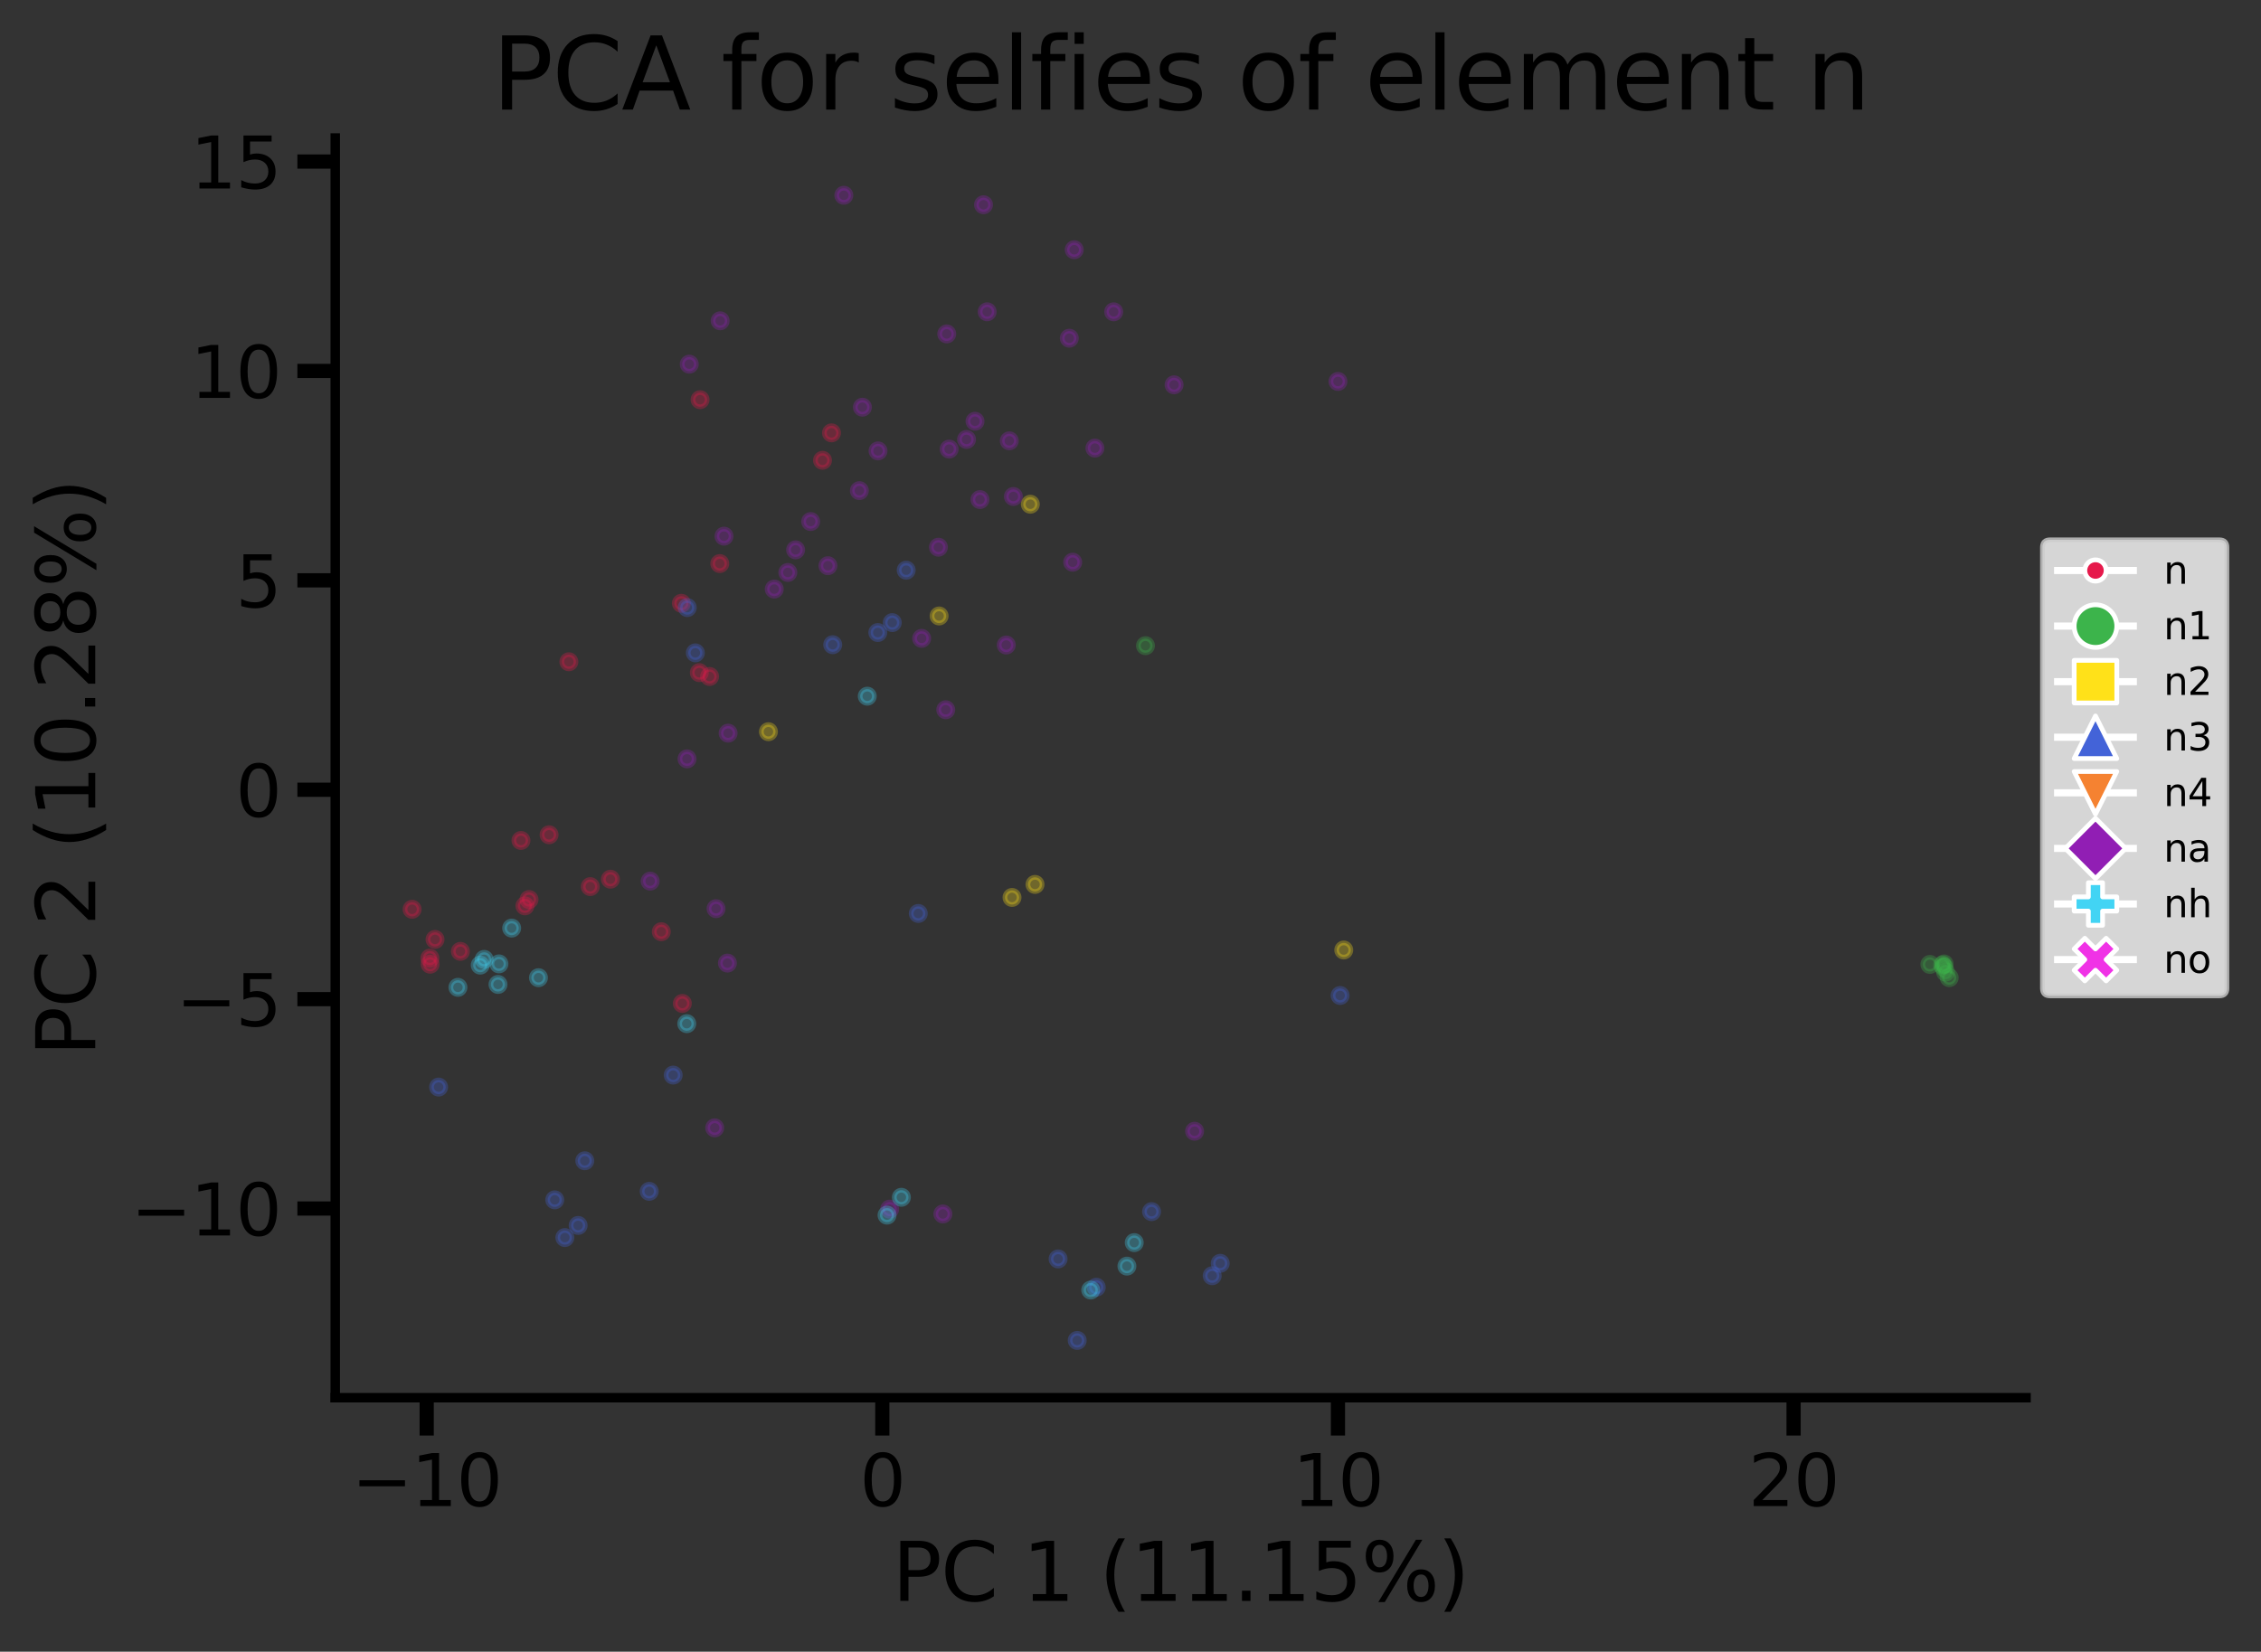 <?xml version="1.0" encoding="utf-8" standalone="no"?>
<!DOCTYPE svg PUBLIC "-//W3C//DTD SVG 1.1//EN"
  "http://www.w3.org/Graphics/SVG/1.1/DTD/svg11.dtd">
<svg xmlns:xlink="http://www.w3.org/1999/xlink" width="477.555pt" height="348.939pt" viewBox="0 0 477.555 348.939" xmlns="http://www.w3.org/2000/svg" version="1.1">
 <rect x="0" y="0" width="477.555" height="348.939" fill="#333333" stroke="none"/>
 <defs>
  <style type="text/css">*{stroke-linejoin: round; stroke-linecap: butt}</style>
 </defs>
 <g id="figure_1">
  <g id="patch_1">
   <path d="M 0 348.939 
L 477.555 348.939 
L 477.555 -0 
L 0 -0 
L 0 348.939 
z
" style="fill: none"/>
  </g>
  <g id="axes_1">
   <g id="patch_2">
    <path d="M 70.81 295.269 
L 427.93 295.269 
L 427.93 29.157 
L 70.81 29.157 
L 70.81 295.269 
z
" style="fill: none"/>
   </g>
   <g id="PathCollection_1">
    <defs>
     <path id="C0_0_ab48fd2748" d="M 0 1.5 
C 0.398 1.5 0.779 1.342 1.061 1.061 
C 1.342 0.779 1.5 0.398 1.5 -0 
C 1.5 -0.398 1.342 -0.779 1.061 -1.061 
C 0.779 -1.342 0.398 -1.5 0 -1.5 
C -0.398 -1.5 -0.779 -1.342 -1.061 -1.061 
C -1.342 -0.779 -1.5 -0.398 -1.5 0 
C -1.5 0.398 -1.342 0.779 -1.061 1.061 
C -0.779 1.342 -0.398 1.5 0 1.5 
z
"/>
    </defs>
    <g clip-path="url(#pdd2ae9c674)">
     <use xlink:href="#C0_0_ab48fd2748" x="90.855" y="203.699" style="fill: #e6194b; fill-opacity: 0.3; stroke: #e6194b; stroke-opacity: 0.3"/>
    </g>
    <g clip-path="url(#pdd2ae9c674)">
     <use xlink:href="#C0_0_ab48fd2748" x="147.867" y="84.435" style="fill: #e6194b; fill-opacity: 0.3; stroke: #e6194b; stroke-opacity: 0.3"/>
    </g>
    <g clip-path="url(#pdd2ae9c674)">
     <use xlink:href="#C0_0_ab48fd2748" x="152.028" y="119.059" style="fill: #e6194b; fill-opacity: 0.3; stroke: #e6194b; stroke-opacity: 0.3"/>
    </g>
    <g clip-path="url(#pdd2ae9c674)">
     <use xlink:href="#C0_0_ab48fd2748" x="175.623" y="91.447" style="fill: #e6194b; fill-opacity: 0.3; stroke: #e6194b; stroke-opacity: 0.3"/>
    </g>
    <g clip-path="url(#pdd2ae9c674)">
     <use xlink:href="#C0_0_ab48fd2748" x="115.974" y="176.351" style="fill: #e6194b; fill-opacity: 0.3; stroke: #e6194b; stroke-opacity: 0.3"/>
    </g>
    <g clip-path="url(#pdd2ae9c674)">
     <use xlink:href="#C0_0_ab48fd2748" x="110.87" y="191.371" style="fill: #e6194b; fill-opacity: 0.3; stroke: #e6194b; stroke-opacity: 0.3"/>
    </g>
    <g clip-path="url(#pdd2ae9c674)">
     <use xlink:href="#C0_0_ab48fd2748" x="149.873" y="142.914" style="fill: #e6194b; fill-opacity: 0.3; stroke: #e6194b; stroke-opacity: 0.3"/>
    </g>
    <g clip-path="url(#pdd2ae9c674)">
     <use xlink:href="#C0_0_ab48fd2748" x="111.742" y="190.026" style="fill: #e6194b; fill-opacity: 0.3; stroke: #e6194b; stroke-opacity: 0.3"/>
    </g>
    <g clip-path="url(#pdd2ae9c674)">
     <use xlink:href="#C0_0_ab48fd2748" x="128.932" y="185.738" style="fill: #e6194b; fill-opacity: 0.3; stroke: #e6194b; stroke-opacity: 0.3"/>
    </g>
    <g clip-path="url(#pdd2ae9c674)">
     <use xlink:href="#C0_0_ab48fd2748" x="124.677" y="187.303" style="fill: #e6194b; fill-opacity: 0.3; stroke: #e6194b; stroke-opacity: 0.3"/>
    </g>
    <g clip-path="url(#pdd2ae9c674)">
     <use xlink:href="#C0_0_ab48fd2748" x="143.918" y="127.446" style="fill: #e6194b; fill-opacity: 0.3; stroke: #e6194b; stroke-opacity: 0.3"/>
    </g>
    <g clip-path="url(#pdd2ae9c674)">
     <use xlink:href="#C0_0_ab48fd2748" x="147.708" y="142.097" style="fill: #e6194b; fill-opacity: 0.3; stroke: #e6194b; stroke-opacity: 0.3"/>
    </g>
    <g clip-path="url(#pdd2ae9c674)">
     <use xlink:href="#C0_0_ab48fd2748" x="139.677" y="196.832" style="fill: #e6194b; fill-opacity: 0.3; stroke: #e6194b; stroke-opacity: 0.3"/>
    </g>
    <g clip-path="url(#pdd2ae9c674)">
     <use xlink:href="#C0_0_ab48fd2748" x="120.156" y="139.801" style="fill: #e6194b; fill-opacity: 0.3; stroke: #e6194b; stroke-opacity: 0.3"/>
    </g>
    <g clip-path="url(#pdd2ae9c674)">
     <use xlink:href="#C0_0_ab48fd2748" x="110.036" y="177.554" style="fill: #e6194b; fill-opacity: 0.3; stroke: #e6194b; stroke-opacity: 0.3"/>
    </g>
    <g clip-path="url(#pdd2ae9c674)">
     <use xlink:href="#C0_0_ab48fd2748" x="90.796" y="202.407" style="fill: #e6194b; fill-opacity: 0.3; stroke: #e6194b; stroke-opacity: 0.3"/>
    </g>
    <g clip-path="url(#pdd2ae9c674)">
     <use xlink:href="#C0_0_ab48fd2748" x="173.727" y="97.243" style="fill: #e6194b; fill-opacity: 0.3; stroke: #e6194b; stroke-opacity: 0.3"/>
    </g>
    <g clip-path="url(#pdd2ae9c674)">
     <use xlink:href="#C0_0_ab48fd2748" x="144.121" y="211.985" style="fill: #e6194b; fill-opacity: 0.3; stroke: #e6194b; stroke-opacity: 0.3"/>
    </g>
    <g clip-path="url(#pdd2ae9c674)">
     <use xlink:href="#C0_0_ab48fd2748" x="91.886" y="198.46" style="fill: #e6194b; fill-opacity: 0.3; stroke: #e6194b; stroke-opacity: 0.3"/>
    </g>
    <g clip-path="url(#pdd2ae9c674)">
     <use xlink:href="#C0_0_ab48fd2748" x="97.244" y="200.982" style="fill: #e6194b; fill-opacity: 0.3; stroke: #e6194b; stroke-opacity: 0.3"/>
    </g>
    <g clip-path="url(#pdd2ae9c674)">
     <use xlink:href="#C0_0_ab48fd2748" x="87.043" y="192.093" style="fill: #e6194b; fill-opacity: 0.3; stroke: #e6194b; stroke-opacity: 0.3"/>
    </g>
    <g clip-path="url(#pdd2ae9c674)">
     <use xlink:href="#C0_0_ab48fd2748" x="241.941" y="136.403" style="fill: #3cb44b; fill-opacity: 0.3; stroke: #3cb44b; stroke-opacity: 0.3"/>
    </g>
    <g clip-path="url(#pdd2ae9c674)">
     <use xlink:href="#C0_0_ab48fd2748" x="410.302" y="203.88" style="fill: #3cb44b; fill-opacity: 0.3; stroke: #3cb44b; stroke-opacity: 0.3"/>
    </g>
    <g clip-path="url(#pdd2ae9c674)">
     <use xlink:href="#C0_0_ab48fd2748" x="410.615" y="203.639" style="fill: #3cb44b; fill-opacity: 0.3; stroke: #3cb44b; stroke-opacity: 0.3"/>
    </g>
    <g clip-path="url(#pdd2ae9c674)">
     <use xlink:href="#C0_0_ab48fd2748" x="411.697" y="206.537" style="fill: #3cb44b; fill-opacity: 0.3; stroke: #3cb44b; stroke-opacity: 0.3"/>
    </g>
    <g clip-path="url(#pdd2ae9c674)">
     <use xlink:href="#C0_0_ab48fd2748" x="407.619" y="203.739" style="fill: #3cb44b; fill-opacity: 0.3; stroke: #3cb44b; stroke-opacity: 0.3"/>
    </g>
    <g clip-path="url(#pdd2ae9c674)">
     <use xlink:href="#C0_0_ab48fd2748" x="410.568" y="204.342" style="fill: #3cb44b; fill-opacity: 0.3; stroke: #3cb44b; stroke-opacity: 0.3"/>
    </g>
    <g clip-path="url(#pdd2ae9c674)">
     <use xlink:href="#C0_0_ab48fd2748" x="410.925" y="205.357" style="fill: #3cb44b; fill-opacity: 0.3; stroke: #3cb44b; stroke-opacity: 0.3"/>
    </g>
    <g clip-path="url(#pdd2ae9c674)">
     <use xlink:href="#C0_0_ab48fd2748" x="198.352" y="130.128" style="fill: #ffe119; fill-opacity: 0.3; stroke: #ffe119; stroke-opacity: 0.3"/>
    </g>
    <g clip-path="url(#pdd2ae9c674)">
     <use xlink:href="#C0_0_ab48fd2748" x="283.82" y="200.695" style="fill: #ffe119; fill-opacity: 0.3; stroke: #ffe119; stroke-opacity: 0.3"/>
    </g>
    <g clip-path="url(#pdd2ae9c674)">
     <use xlink:href="#C0_0_ab48fd2748" x="162.304" y="154.578" style="fill: #ffe119; fill-opacity: 0.3; stroke: #ffe119; stroke-opacity: 0.3"/>
    </g>
    <g clip-path="url(#pdd2ae9c674)">
     <use xlink:href="#C0_0_ab48fd2748" x="218.608" y="186.838" style="fill: #ffe119; fill-opacity: 0.3; stroke: #ffe119; stroke-opacity: 0.3"/>
    </g>
    <g clip-path="url(#pdd2ae9c674)">
     <use xlink:href="#C0_0_ab48fd2748" x="213.752" y="189.59" style="fill: #ffe119; fill-opacity: 0.3; stroke: #ffe119; stroke-opacity: 0.3"/>
    </g>
    <g clip-path="url(#pdd2ae9c674)">
     <use xlink:href="#C0_0_ab48fd2748" x="217.62" y="106.521" style="fill: #ffe119; fill-opacity: 0.3; stroke: #ffe119; stroke-opacity: 0.3"/>
    </g>
    <g clip-path="url(#pdd2ae9c674)">
     <use xlink:href="#C0_0_ab48fd2748" x="145.159" y="128.354" style="fill: #4363d8; fill-opacity: 0.3; stroke: #4363d8; stroke-opacity: 0.3"/>
    </g>
    <g clip-path="url(#pdd2ae9c674)">
     <use xlink:href="#C0_0_ab48fd2748" x="223.485" y="265.957" style="fill: #4363d8; fill-opacity: 0.3; stroke: #4363d8; stroke-opacity: 0.3"/>
    </g>
    <g clip-path="url(#pdd2ae9c674)">
     <use xlink:href="#C0_0_ab48fd2748" x="283.053" y="210.304" style="fill: #4363d8; fill-opacity: 0.3; stroke: #4363d8; stroke-opacity: 0.3"/>
    </g>
    <g clip-path="url(#pdd2ae9c674)">
     <use xlink:href="#C0_0_ab48fd2748" x="175.882" y="136.198" style="fill: #4363d8; fill-opacity: 0.3; stroke: #4363d8; stroke-opacity: 0.3"/>
    </g>
    <g clip-path="url(#pdd2ae9c674)">
     <use xlink:href="#C0_0_ab48fd2748" x="191.403" y="120.457" style="fill: #4363d8; fill-opacity: 0.3; stroke: #4363d8; stroke-opacity: 0.3"/>
    </g>
    <g clip-path="url(#pdd2ae9c674)">
     <use xlink:href="#C0_0_ab48fd2748" x="122.114" y="258.881" style="fill: #4363d8; fill-opacity: 0.3; stroke: #4363d8; stroke-opacity: 0.3"/>
    </g>
    <g clip-path="url(#pdd2ae9c674)">
     <use xlink:href="#C0_0_ab48fd2748" x="243.227" y="255.966" style="fill: #4363d8; fill-opacity: 0.3; stroke: #4363d8; stroke-opacity: 0.3"/>
    </g>
    <g clip-path="url(#pdd2ae9c674)">
     <use xlink:href="#C0_0_ab48fd2748" x="256.034" y="269.509" style="fill: #4363d8; fill-opacity: 0.3; stroke: #4363d8; stroke-opacity: 0.3"/>
    </g>
    <g clip-path="url(#pdd2ae9c674)">
     <use xlink:href="#C0_0_ab48fd2748" x="257.73" y="266.882" style="fill: #4363d8; fill-opacity: 0.3; stroke: #4363d8; stroke-opacity: 0.3"/>
    </g>
    <g clip-path="url(#pdd2ae9c674)">
     <use xlink:href="#C0_0_ab48fd2748" x="142.188" y="227.118" style="fill: #4363d8; fill-opacity: 0.3; stroke: #4363d8; stroke-opacity: 0.3"/>
    </g>
    <g clip-path="url(#pdd2ae9c674)">
     <use xlink:href="#C0_0_ab48fd2748" x="119.305" y="261.442" style="fill: #4363d8; fill-opacity: 0.3; stroke: #4363d8; stroke-opacity: 0.3"/>
    </g>
    <g clip-path="url(#pdd2ae9c674)">
     <use xlink:href="#C0_0_ab48fd2748" x="185.405" y="133.626" style="fill: #4363d8; fill-opacity: 0.3; stroke: #4363d8; stroke-opacity: 0.3"/>
    </g>
    <g clip-path="url(#pdd2ae9c674)">
     <use xlink:href="#C0_0_ab48fd2748" x="193.954" y="192.975" style="fill: #4363d8; fill-opacity: 0.3; stroke: #4363d8; stroke-opacity: 0.3"/>
    </g>
    <g clip-path="url(#pdd2ae9c674)">
     <use xlink:href="#C0_0_ab48fd2748" x="117.172" y="253.473" style="fill: #4363d8; fill-opacity: 0.3; stroke: #4363d8; stroke-opacity: 0.3"/>
    </g>
    <g clip-path="url(#pdd2ae9c674)">
     <use xlink:href="#C0_0_ab48fd2748" x="227.52" y="283.173" style="fill: #4363d8; fill-opacity: 0.3; stroke: #4363d8; stroke-opacity: 0.3"/>
    </g>
    <g clip-path="url(#pdd2ae9c674)">
     <use xlink:href="#C0_0_ab48fd2748" x="146.868" y="137.92" style="fill: #4363d8; fill-opacity: 0.3; stroke: #4363d8; stroke-opacity: 0.3"/>
    </g>
    <g clip-path="url(#pdd2ae9c674)">
     <use xlink:href="#C0_0_ab48fd2748" x="188.458" y="131.53" style="fill: #4363d8; fill-opacity: 0.3; stroke: #4363d8; stroke-opacity: 0.3"/>
    </g>
    <g clip-path="url(#pdd2ae9c674)">
     <use xlink:href="#C0_0_ab48fd2748" x="92.642" y="229.652" style="fill: #4363d8; fill-opacity: 0.3; stroke: #4363d8; stroke-opacity: 0.3"/>
    </g>
    <g clip-path="url(#pdd2ae9c674)">
     <use xlink:href="#C0_0_ab48fd2748" x="137.124" y="251.679" style="fill: #4363d8; fill-opacity: 0.3; stroke: #4363d8; stroke-opacity: 0.3"/>
    </g>
    <g clip-path="url(#pdd2ae9c674)">
     <use xlink:href="#C0_0_ab48fd2748" x="231.547" y="271.938" style="fill: #4363d8; fill-opacity: 0.3; stroke: #4363d8; stroke-opacity: 0.3"/>
    </g>
    <g clip-path="url(#pdd2ae9c674)">
     <use xlink:href="#C0_0_ab48fd2748" x="123.515" y="245.222" style="fill: #4363d8; fill-opacity: 0.3; stroke: #4363d8; stroke-opacity: 0.3"/>
    </g>
    <g clip-path="url(#pdd2ae9c674)">
     <use xlink:href="#C0_0_ab48fd2748" x="168.043" y="116.161" style="fill: #911eb4; fill-opacity: 0.3; stroke: #911eb4; stroke-opacity: 0.3"/>
    </g>
    <g clip-path="url(#pdd2ae9c674)">
     <use xlink:href="#C0_0_ab48fd2748" x="181.509" y="103.65" style="fill: #911eb4; fill-opacity: 0.3; stroke: #911eb4; stroke-opacity: 0.3"/>
    </g>
    <g clip-path="url(#pdd2ae9c674)">
     <use xlink:href="#C0_0_ab48fd2748" x="153.788" y="154.884" style="fill: #911eb4; fill-opacity: 0.3; stroke: #911eb4; stroke-opacity: 0.3"/>
    </g>
    <g clip-path="url(#pdd2ae9c674)">
     <use xlink:href="#C0_0_ab48fd2748" x="282.594" y="80.584" style="fill: #911eb4; fill-opacity: 0.3; stroke: #911eb4; stroke-opacity: 0.3"/>
    </g>
    <g clip-path="url(#pdd2ae9c674)">
     <use xlink:href="#C0_0_ab48fd2748" x="163.534" y="124.445" style="fill: #911eb4; fill-opacity: 0.3; stroke: #911eb4; stroke-opacity: 0.3"/>
    </g>
    <g clip-path="url(#pdd2ae9c674)">
     <use xlink:href="#C0_0_ab48fd2748" x="204.147" y="92.834" style="fill: #911eb4; fill-opacity: 0.3; stroke: #911eb4; stroke-opacity: 0.3"/>
    </g>
    <g clip-path="url(#pdd2ae9c674)">
     <use xlink:href="#C0_0_ab48fd2748" x="166.401" y="120.935" style="fill: #911eb4; fill-opacity: 0.3; stroke: #911eb4; stroke-opacity: 0.3"/>
    </g>
    <g clip-path="url(#pdd2ae9c674)">
     <use xlink:href="#C0_0_ab48fd2748" x="212.537" y="136.262" style="fill: #911eb4; fill-opacity: 0.3; stroke: #911eb4; stroke-opacity: 0.3"/>
    </g>
    <g clip-path="url(#pdd2ae9c674)">
     <use xlink:href="#C0_0_ab48fd2748" x="247.981" y="81.297" style="fill: #911eb4; fill-opacity: 0.3; stroke: #911eb4; stroke-opacity: 0.3"/>
    </g>
    <g clip-path="url(#pdd2ae9c674)">
     <use xlink:href="#C0_0_ab48fd2748" x="225.852" y="71.449" style="fill: #911eb4; fill-opacity: 0.3; stroke: #911eb4; stroke-opacity: 0.3"/>
    </g>
    <g clip-path="url(#pdd2ae9c674)">
     <use xlink:href="#C0_0_ab48fd2748" x="185.453" y="95.255" style="fill: #911eb4; fill-opacity: 0.3; stroke: #911eb4; stroke-opacity: 0.3"/>
    </g>
    <g clip-path="url(#pdd2ae9c674)">
     <use xlink:href="#C0_0_ab48fd2748" x="152.92" y="113.269" style="fill: #911eb4; fill-opacity: 0.3; stroke: #911eb4; stroke-opacity: 0.3"/>
    </g>
    <g clip-path="url(#pdd2ae9c674)">
     <use xlink:href="#C0_0_ab48fd2748" x="153.643" y="203.459" style="fill: #911eb4; fill-opacity: 0.3; stroke: #911eb4; stroke-opacity: 0.3"/>
    </g>
    <g clip-path="url(#pdd2ae9c674)">
     <use xlink:href="#C0_0_ab48fd2748" x="137.324" y="186.146" style="fill: #911eb4; fill-opacity: 0.3; stroke: #911eb4; stroke-opacity: 0.3"/>
    </g>
    <g clip-path="url(#pdd2ae9c674)">
     <use xlink:href="#C0_0_ab48fd2748" x="150.956" y="238.267" style="fill: #911eb4; fill-opacity: 0.3; stroke: #911eb4; stroke-opacity: 0.3"/>
    </g>
    <g clip-path="url(#pdd2ae9c674)">
     <use xlink:href="#C0_0_ab48fd2748" x="198.208" y="115.601" style="fill: #911eb4; fill-opacity: 0.3; stroke: #911eb4; stroke-opacity: 0.3"/>
    </g>
    <g clip-path="url(#pdd2ae9c674)">
     <use xlink:href="#C0_0_ab48fd2748" x="145.583" y="76.932" style="fill: #911eb4; fill-opacity: 0.3; stroke: #911eb4; stroke-opacity: 0.3"/>
    </g>
    <g clip-path="url(#pdd2ae9c674)">
     <use xlink:href="#C0_0_ab48fd2748" x="199.152" y="256.458" style="fill: #911eb4; fill-opacity: 0.3; stroke: #911eb4; stroke-opacity: 0.3"/>
    </g>
    <g clip-path="url(#pdd2ae9c674)">
     <use xlink:href="#C0_0_ab48fd2748" x="226.565" y="118.77" style="fill: #911eb4; fill-opacity: 0.3; stroke: #911eb4; stroke-opacity: 0.3"/>
    </g>
    <g clip-path="url(#pdd2ae9c674)">
     <use xlink:href="#C0_0_ab48fd2748" x="214.039" y="104.89" style="fill: #911eb4; fill-opacity: 0.3; stroke: #911eb4; stroke-opacity: 0.3"/>
    </g>
    <g clip-path="url(#pdd2ae9c674)">
     <use xlink:href="#C0_0_ab48fd2748" x="187.911" y="255.437" style="fill: #911eb4; fill-opacity: 0.3; stroke: #911eb4; stroke-opacity: 0.3"/>
    </g>
    <g clip-path="url(#pdd2ae9c674)">
     <use xlink:href="#C0_0_ab48fd2748" x="171.227" y="110.178" style="fill: #911eb4; fill-opacity: 0.3; stroke: #911eb4; stroke-opacity: 0.3"/>
    </g>
    <g clip-path="url(#pdd2ae9c674)">
     <use xlink:href="#C0_0_ab48fd2748" x="252.309" y="238.981" style="fill: #911eb4; fill-opacity: 0.3; stroke: #911eb4; stroke-opacity: 0.3"/>
    </g>
    <g clip-path="url(#pdd2ae9c674)">
     <use xlink:href="#C0_0_ab48fd2748" x="194.667" y="134.86" style="fill: #911eb4; fill-opacity: 0.3; stroke: #911eb4; stroke-opacity: 0.3"/>
    </g>
    <g clip-path="url(#pdd2ae9c674)">
     <use xlink:href="#C0_0_ab48fd2748" x="213.178" y="93.128" style="fill: #911eb4; fill-opacity: 0.3; stroke: #911eb4; stroke-opacity: 0.3"/>
    </g>
    <g clip-path="url(#pdd2ae9c674)">
     <use xlink:href="#C0_0_ab48fd2748" x="174.869" y="119.507" style="fill: #911eb4; fill-opacity: 0.3; stroke: #911eb4; stroke-opacity: 0.3"/>
    </g>
    <g clip-path="url(#pdd2ae9c674)">
     <use xlink:href="#C0_0_ab48fd2748" x="206.98" y="105.535" style="fill: #911eb4; fill-opacity: 0.3; stroke: #911eb4; stroke-opacity: 0.3"/>
    </g>
    <g clip-path="url(#pdd2ae9c674)">
     <use xlink:href="#C0_0_ab48fd2748" x="182.154" y="86.023" style="fill: #911eb4; fill-opacity: 0.3; stroke: #911eb4; stroke-opacity: 0.3"/>
    </g>
    <g clip-path="url(#pdd2ae9c674)">
     <use xlink:href="#C0_0_ab48fd2748" x="208.501" y="65.869" style="fill: #911eb4; fill-opacity: 0.3; stroke: #911eb4; stroke-opacity: 0.3"/>
    </g>
    <g clip-path="url(#pdd2ae9c674)">
     <use xlink:href="#C0_0_ab48fd2748" x="152.107" y="67.77" style="fill: #911eb4; fill-opacity: 0.3; stroke: #911eb4; stroke-opacity: 0.3"/>
    </g>
    <g clip-path="url(#pdd2ae9c674)">
     <use xlink:href="#C0_0_ab48fd2748" x="231.263" y="94.666" style="fill: #911eb4; fill-opacity: 0.3; stroke: #911eb4; stroke-opacity: 0.3"/>
    </g>
    <g clip-path="url(#pdd2ae9c674)">
     <use xlink:href="#C0_0_ab48fd2748" x="199.756" y="149.94" style="fill: #911eb4; fill-opacity: 0.3; stroke: #911eb4; stroke-opacity: 0.3"/>
    </g>
    <g clip-path="url(#pdd2ae9c674)">
     <use xlink:href="#C0_0_ab48fd2748" x="226.892" y="52.757" style="fill: #911eb4; fill-opacity: 0.3; stroke: #911eb4; stroke-opacity: 0.3"/>
    </g>
    <g clip-path="url(#pdd2ae9c674)">
     <use xlink:href="#C0_0_ab48fd2748" x="205.938" y="88.996" style="fill: #911eb4; fill-opacity: 0.3; stroke: #911eb4; stroke-opacity: 0.3"/>
    </g>
    <g clip-path="url(#pdd2ae9c674)">
     <use xlink:href="#C0_0_ab48fd2748" x="235.227" y="65.872" style="fill: #911eb4; fill-opacity: 0.3; stroke: #911eb4; stroke-opacity: 0.3"/>
    </g>
    <g clip-path="url(#pdd2ae9c674)">
     <use xlink:href="#C0_0_ab48fd2748" x="145.111" y="160.315" style="fill: #911eb4; fill-opacity: 0.3; stroke: #911eb4; stroke-opacity: 0.3"/>
    </g>
    <g clip-path="url(#pdd2ae9c674)">
     <use xlink:href="#C0_0_ab48fd2748" x="200.471" y="94.875" style="fill: #911eb4; fill-opacity: 0.3; stroke: #911eb4; stroke-opacity: 0.3"/>
    </g>
    <g clip-path="url(#pdd2ae9c674)">
     <use xlink:href="#C0_0_ab48fd2748" x="199.965" y="70.541" style="fill: #911eb4; fill-opacity: 0.3; stroke: #911eb4; stroke-opacity: 0.3"/>
    </g>
    <g clip-path="url(#pdd2ae9c674)">
     <use xlink:href="#C0_0_ab48fd2748" x="178.226" y="41.253" style="fill: #911eb4; fill-opacity: 0.3; stroke: #911eb4; stroke-opacity: 0.3"/>
    </g>
    <g clip-path="url(#pdd2ae9c674)">
     <use xlink:href="#C0_0_ab48fd2748" x="207.732" y="43.254" style="fill: #911eb4; fill-opacity: 0.3; stroke: #911eb4; stroke-opacity: 0.3"/>
    </g>
    <g clip-path="url(#pdd2ae9c674)">
     <use xlink:href="#C0_0_ab48fd2748" x="151.239" y="191.964" style="fill: #911eb4; fill-opacity: 0.3; stroke: #911eb4; stroke-opacity: 0.3"/>
    </g>
    <g clip-path="url(#pdd2ae9c674)">
     <use xlink:href="#C0_0_ab48fd2748" x="230.376" y="272.53" style="fill: #42d4f4; fill-opacity: 0.3; stroke: #42d4f4; stroke-opacity: 0.3"/>
    </g>
    <g clip-path="url(#pdd2ae9c674)">
     <use xlink:href="#C0_0_ab48fd2748" x="190.385" y="252.936" style="fill: #42d4f4; fill-opacity: 0.3; stroke: #42d4f4; stroke-opacity: 0.3"/>
    </g>
    <g clip-path="url(#pdd2ae9c674)">
     <use xlink:href="#C0_0_ab48fd2748" x="187.351" y="256.706" style="fill: #42d4f4; fill-opacity: 0.3; stroke: #42d4f4; stroke-opacity: 0.3"/>
    </g>
    <g clip-path="url(#pdd2ae9c674)">
     <use xlink:href="#C0_0_ab48fd2748" x="238.021" y="267.477" style="fill: #42d4f4; fill-opacity: 0.3; stroke: #42d4f4; stroke-opacity: 0.3"/>
    </g>
    <g clip-path="url(#pdd2ae9c674)">
     <use xlink:href="#C0_0_ab48fd2748" x="145.052" y="216.258" style="fill: #42d4f4; fill-opacity: 0.3; stroke: #42d4f4; stroke-opacity: 0.3"/>
    </g>
    <g clip-path="url(#pdd2ae9c674)">
     <use xlink:href="#C0_0_ab48fd2748" x="101.434" y="203.891" style="fill: #42d4f4; fill-opacity: 0.3; stroke: #42d4f4; stroke-opacity: 0.3"/>
    </g>
    <g clip-path="url(#pdd2ae9c674)">
     <use xlink:href="#C0_0_ab48fd2748" x="105.381" y="203.627" style="fill: #42d4f4; fill-opacity: 0.3; stroke: #42d4f4; stroke-opacity: 0.3"/>
    </g>
    <g clip-path="url(#pdd2ae9c674)">
     <use xlink:href="#C0_0_ab48fd2748" x="108.072" y="196.066" style="fill: #42d4f4; fill-opacity: 0.3; stroke: #42d4f4; stroke-opacity: 0.3"/>
    </g>
    <g clip-path="url(#pdd2ae9c674)">
     <use xlink:href="#C0_0_ab48fd2748" x="102.257" y="202.677" style="fill: #42d4f4; fill-opacity: 0.3; stroke: #42d4f4; stroke-opacity: 0.3"/>
    </g>
    <g clip-path="url(#pdd2ae9c674)">
     <use xlink:href="#C0_0_ab48fd2748" x="105.185" y="207.97" style="fill: #42d4f4; fill-opacity: 0.3; stroke: #42d4f4; stroke-opacity: 0.3"/>
    </g>
    <g clip-path="url(#pdd2ae9c674)">
     <use xlink:href="#C0_0_ab48fd2748" x="183.178" y="147.074" style="fill: #42d4f4; fill-opacity: 0.3; stroke: #42d4f4; stroke-opacity: 0.3"/>
    </g>
    <g clip-path="url(#pdd2ae9c674)">
     <use xlink:href="#C0_0_ab48fd2748" x="239.566" y="262.51" style="fill: #42d4f4; fill-opacity: 0.3; stroke: #42d4f4; stroke-opacity: 0.3"/>
    </g>
    <g clip-path="url(#pdd2ae9c674)">
     <use xlink:href="#C0_0_ab48fd2748" x="113.732" y="206.545" style="fill: #42d4f4; fill-opacity: 0.3; stroke: #42d4f4; stroke-opacity: 0.3"/>
    </g>
    <g clip-path="url(#pdd2ae9c674)">
     <use xlink:href="#C0_0_ab48fd2748" x="96.721" y="208.583" style="fill: #42d4f4; fill-opacity: 0.3; stroke: #42d4f4; stroke-opacity: 0.3"/>
    </g>
   </g>
   <g id="matplotlib.axis_1">
    <g id="xtick_1">
     <g id="line2d_1">
      <defs>
       <path id="mfe5ebc87c0" d="M 0 0 
L 0 8 
" style="stroke: #000000; stroke-width: 3"/>
      </defs>
      <g>
       <use xlink:href="#mfe5ebc87c0" x="90.122" y="295.269" style="stroke: #000000; stroke-width: 3"/>
      </g>
     </g>
     <g id="text_1">
      <!-- −10 -->
      <g transform="translate(74.293 318.166) scale(0.15 -0.15)">
       <defs>
        <path id="DejaVuSans-2212" d="M 678 2272 
L 4684 2272 
L 4684 1741 
L 678 1741 
L 678 2272 
z
" transform="scale(0.016)"/>
        <path id="DejaVuSans-31" d="M 794 531 
L 1825 531 
L 1825 4091 
L 703 3866 
L 703 4441 
L 1819 4666 
L 2450 4666 
L 2450 531 
L 3481 531 
L 3481 0 
L 794 0 
L 794 531 
z
" transform="scale(0.016)"/>
        <path id="DejaVuSans-30" d="M 2034 4250 
Q 1547 4250 1301 3770 
Q 1056 3291 1056 2328 
Q 1056 1369 1301 889 
Q 1547 409 2034 409 
Q 2525 409 2770 889 
Q 3016 1369 3016 2328 
Q 3016 3291 2770 3770 
Q 2525 4250 2034 4250 
z
M 2034 4750 
Q 2819 4750 3233 4129 
Q 3647 3509 3647 2328 
Q 3647 1150 3233 529 
Q 2819 -91 2034 -91 
Q 1250 -91 836 529 
Q 422 1150 422 2328 
Q 422 3509 836 4129 
Q 1250 4750 2034 4750 
z
" transform="scale(0.016)"/>
       </defs>
       <use xlink:href="#DejaVuSans-2212"/>
       <use xlink:href="#DejaVuSans-31" x="83.789"/>
       <use xlink:href="#DejaVuSans-30" x="147.412"/>
      </g>
     </g>
    </g>
    <g id="xtick_2">
     <g id="line2d_2">
      <g>
       <use xlink:href="#mfe5ebc87c0" x="186.357" y="295.269" style="stroke: #000000; stroke-width: 3"/>
      </g>
     </g>
     <g id="text_2">
      <!-- 0 -->
      <g transform="translate(181.586 318.166) scale(0.15 -0.15)">
       <use xlink:href="#DejaVuSans-30"/>
      </g>
     </g>
    </g>
    <g id="xtick_3">
     <g id="line2d_3">
      <g>
       <use xlink:href="#mfe5ebc87c0" x="282.593" y="295.269" style="stroke: #000000; stroke-width: 3"/>
      </g>
     </g>
     <g id="text_3">
      <!-- 10 -->
      <g transform="translate(273.05 318.166) scale(0.15 -0.15)">
       <use xlink:href="#DejaVuSans-31"/>
       <use xlink:href="#DejaVuSans-30" x="63.623"/>
      </g>
     </g>
    </g>
    <g id="xtick_4">
     <g id="line2d_4">
      <g>
       <use xlink:href="#mfe5ebc87c0" x="378.829" y="295.269" style="stroke: #000000; stroke-width: 3"/>
      </g>
     </g>
     <g id="text_4">
      <!-- 20 -->
      <g transform="translate(369.285 318.166) scale(0.15 -0.15)">
       <defs>
        <path id="DejaVuSans-32" d="M 1228 531 
L 3431 531 
L 3431 0 
L 469 0 
L 469 531 
Q 828 903 1448 1529 
Q 2069 2156 2228 2338 
Q 2531 2678 2651 2914 
Q 2772 3150 2772 3378 
Q 2772 3750 2511 3984 
Q 2250 4219 1831 4219 
Q 1534 4219 1204 4116 
Q 875 4013 500 3803 
L 500 4441 
Q 881 4594 1212 4672 
Q 1544 4750 1819 4750 
Q 2544 4750 2975 4387 
Q 3406 4025 3406 3419 
Q 3406 3131 3298 2873 
Q 3191 2616 2906 2266 
Q 2828 2175 2409 1742 
Q 1991 1309 1228 531 
z
" transform="scale(0.016)"/>
       </defs>
       <use xlink:href="#DejaVuSans-32"/>
       <use xlink:href="#DejaVuSans-30" x="63.623"/>
      </g>
     </g>
    </g>
    <g id="text_5">
     <!-- PC 1 (11.15%) -->
     <g transform="translate(188.455 338.203) scale(0.17 -0.17)">
      <defs>
       <path id="DejaVuSans-50" d="M 1259 4147 
L 1259 2394 
L 2053 2394 
Q 2494 2394 2734 2622 
Q 2975 2850 2975 3272 
Q 2975 3691 2734 3919 
Q 2494 4147 2053 4147 
L 1259 4147 
z
M 628 4666 
L 2053 4666 
Q 2838 4666 3239 4311 
Q 3641 3956 3641 3272 
Q 3641 2581 3239 2228 
Q 2838 1875 2053 1875 
L 1259 1875 
L 1259 0 
L 628 0 
L 628 4666 
z
" transform="scale(0.016)"/>
       <path id="DejaVuSans-43" d="M 4122 4306 
L 4122 3641 
Q 3803 3938 3442 4084 
Q 3081 4231 2675 4231 
Q 1875 4231 1450 3742 
Q 1025 3253 1025 2328 
Q 1025 1406 1450 917 
Q 1875 428 2675 428 
Q 3081 428 3442 575 
Q 3803 722 4122 1019 
L 4122 359 
Q 3791 134 3420 21 
Q 3050 -91 2638 -91 
Q 1578 -91 968 557 
Q 359 1206 359 2328 
Q 359 3453 968 4101 
Q 1578 4750 2638 4750 
Q 3056 4750 3426 4639 
Q 3797 4528 4122 4306 
z
" transform="scale(0.016)"/>
       <path id="DejaVuSans-20" transform="scale(0.016)"/>
       <path id="DejaVuSans-28" d="M 1984 4856 
Q 1566 4138 1362 3434 
Q 1159 2731 1159 2009 
Q 1159 1288 1364 580 
Q 1569 -128 1984 -844 
L 1484 -844 
Q 1016 -109 783 600 
Q 550 1309 550 2009 
Q 550 2706 781 3412 
Q 1013 4119 1484 4856 
L 1984 4856 
z
" transform="scale(0.016)"/>
       <path id="DejaVuSans-2e" d="M 684 794 
L 1344 794 
L 1344 0 
L 684 0 
L 684 794 
z
" transform="scale(0.016)"/>
       <path id="DejaVuSans-35" d="M 691 4666 
L 3169 4666 
L 3169 4134 
L 1269 4134 
L 1269 2991 
Q 1406 3038 1543 3061 
Q 1681 3084 1819 3084 
Q 2600 3084 3056 2656 
Q 3513 2228 3513 1497 
Q 3513 744 3044 326 
Q 2575 -91 1722 -91 
Q 1428 -91 1123 -41 
Q 819 9 494 109 
L 494 744 
Q 775 591 1075 516 
Q 1375 441 1709 441 
Q 2250 441 2565 725 
Q 2881 1009 2881 1497 
Q 2881 1984 2565 2268 
Q 2250 2553 1709 2553 
Q 1456 2553 1204 2497 
Q 953 2441 691 2322 
L 691 4666 
z
" transform="scale(0.016)"/>
       <path id="DejaVuSans-25" d="M 4653 2053 
Q 4381 2053 4226 1822 
Q 4072 1591 4072 1178 
Q 4072 772 4226 539 
Q 4381 306 4653 306 
Q 4919 306 5073 539 
Q 5228 772 5228 1178 
Q 5228 1588 5073 1820 
Q 4919 2053 4653 2053 
z
M 4653 2450 
Q 5147 2450 5437 2106 
Q 5728 1763 5728 1178 
Q 5728 594 5436 251 
Q 5144 -91 4653 -91 
Q 4153 -91 3862 251 
Q 3572 594 3572 1178 
Q 3572 1766 3864 2108 
Q 4156 2450 4653 2450 
z
M 1428 4353 
Q 1159 4353 1004 4120 
Q 850 3888 850 3481 
Q 850 3069 1003 2837 
Q 1156 2606 1428 2606 
Q 1700 2606 1854 2837 
Q 2009 3069 2009 3481 
Q 2009 3884 1853 4118 
Q 1697 4353 1428 4353 
z
M 4250 4750 
L 4750 4750 
L 1831 -91 
L 1331 -91 
L 4250 4750 
z
M 1428 4750 
Q 1922 4750 2215 4408 
Q 2509 4066 2509 3481 
Q 2509 2891 2217 2550 
Q 1925 2209 1428 2209 
Q 931 2209 642 2551 
Q 353 2894 353 3481 
Q 353 4063 643 4406 
Q 934 4750 1428 4750 
z
" transform="scale(0.016)"/>
       <path id="DejaVuSans-29" d="M 513 4856 
L 1013 4856 
Q 1481 4119 1714 3412 
Q 1947 2706 1947 2009 
Q 1947 1309 1714 600 
Q 1481 -109 1013 -844 
L 513 -844 
Q 928 -128 1133 580 
Q 1338 1288 1338 2009 
Q 1338 2731 1133 3434 
Q 928 4138 513 4856 
z
" transform="scale(0.016)"/>
      </defs>
      <use xlink:href="#DejaVuSans-50"/>
      <use xlink:href="#DejaVuSans-43" x="60.303"/>
      <use xlink:href="#DejaVuSans-20" x="130.127"/>
      <use xlink:href="#DejaVuSans-31" x="161.914"/>
      <use xlink:href="#DejaVuSans-20" x="225.537"/>
      <use xlink:href="#DejaVuSans-28" x="257.324"/>
      <use xlink:href="#DejaVuSans-31" x="296.338"/>
      <use xlink:href="#DejaVuSans-31" x="359.961"/>
      <use xlink:href="#DejaVuSans-2e" x="423.584"/>
      <use xlink:href="#DejaVuSans-31" x="455.371"/>
      <use xlink:href="#DejaVuSans-35" x="518.994"/>
      <use xlink:href="#DejaVuSans-25" x="582.617"/>
      <use xlink:href="#DejaVuSans-29" x="677.637"/>
     </g>
    </g>
   </g>
   <g id="matplotlib.axis_2">
    <g id="ytick_1">
     <g id="line2d_5">
      <defs>
       <path id="mc3e242f14e" d="M 0 0 
L -8 0 
" style="stroke: #000000; stroke-width: 3"/>
      </defs>
      <g>
       <use xlink:href="#mc3e242f14e" x="70.81" y="255.306" style="stroke: #000000; stroke-width: 3"/>
      </g>
     </g>
     <g id="text_6">
      <!-- −10 -->
      <g transform="translate(27.653 261.005) scale(0.15 -0.15)">
       <use xlink:href="#DejaVuSans-2212"/>
       <use xlink:href="#DejaVuSans-31" x="83.789"/>
       <use xlink:href="#DejaVuSans-30" x="147.412"/>
      </g>
     </g>
    </g>
    <g id="ytick_2">
     <g id="line2d_6">
      <g>
       <use xlink:href="#mc3e242f14e" x="70.81" y="211.071" style="stroke: #000000; stroke-width: 3"/>
      </g>
     </g>
     <g id="text_7">
      <!-- −5 -->
      <g transform="translate(37.197 216.77) scale(0.15 -0.15)">
       <use xlink:href="#DejaVuSans-2212"/>
       <use xlink:href="#DejaVuSans-35" x="83.789"/>
      </g>
     </g>
    </g>
    <g id="ytick_3">
     <g id="line2d_7">
      <g>
       <use xlink:href="#mc3e242f14e" x="70.81" y="166.835" style="stroke: #000000; stroke-width: 3"/>
      </g>
     </g>
     <g id="text_8">
      <!-- 0 -->
      <g transform="translate(49.766 172.534) scale(0.15 -0.15)">
       <use xlink:href="#DejaVuSans-30"/>
      </g>
     </g>
    </g>
    <g id="ytick_4">
     <g id="line2d_8">
      <g>
       <use xlink:href="#mc3e242f14e" x="70.81" y="122.6" style="stroke: #000000; stroke-width: 3"/>
      </g>
     </g>
     <g id="text_9">
      <!-- 5 -->
      <g transform="translate(49.766 128.298) scale(0.15 -0.15)">
       <use xlink:href="#DejaVuSans-35"/>
      </g>
     </g>
    </g>
    <g id="ytick_5">
     <g id="line2d_9">
      <g>
       <use xlink:href="#mc3e242f14e" x="70.81" y="78.364" style="stroke: #000000; stroke-width: 3"/>
      </g>
     </g>
     <g id="text_10">
      <!-- 10 -->
      <g transform="translate(40.222 84.063) scale(0.15 -0.15)">
       <use xlink:href="#DejaVuSans-31"/>
       <use xlink:href="#DejaVuSans-30" x="63.623"/>
      </g>
     </g>
    </g>
    <g id="ytick_6">
     <g id="line2d_10">
      <g>
       <use xlink:href="#mc3e242f14e" x="70.81" y="34.128" style="stroke: #000000; stroke-width: 3"/>
      </g>
     </g>
     <g id="text_11">
      <!-- 15 -->
      <g transform="translate(40.222 39.827) scale(0.15 -0.15)">
       <use xlink:href="#DejaVuSans-31"/>
       <use xlink:href="#DejaVuSans-35" x="63.623"/>
      </g>
     </g>
    </g>
    <g id="text_12">
     <!-- PC 2 (10.28%) -->
     <g transform="translate(20.117 223.127) rotate(-90) scale(0.17 -0.17)">
      <defs>
       <path id="DejaVuSans-38" d="M 2034 2216 
Q 1584 2216 1326 1975 
Q 1069 1734 1069 1313 
Q 1069 891 1326 650 
Q 1584 409 2034 409 
Q 2484 409 2743 651 
Q 3003 894 3003 1313 
Q 3003 1734 2745 1975 
Q 2488 2216 2034 2216 
z
M 1403 2484 
Q 997 2584 770 2862 
Q 544 3141 544 3541 
Q 544 4100 942 4425 
Q 1341 4750 2034 4750 
Q 2731 4750 3128 4425 
Q 3525 4100 3525 3541 
Q 3525 3141 3298 2862 
Q 3072 2584 2669 2484 
Q 3125 2378 3379 2068 
Q 3634 1759 3634 1313 
Q 3634 634 3220 271 
Q 2806 -91 2034 -91 
Q 1263 -91 848 271 
Q 434 634 434 1313 
Q 434 1759 690 2068 
Q 947 2378 1403 2484 
z
M 1172 3481 
Q 1172 3119 1398 2916 
Q 1625 2713 2034 2713 
Q 2441 2713 2670 2916 
Q 2900 3119 2900 3481 
Q 2900 3844 2670 4047 
Q 2441 4250 2034 4250 
Q 1625 4250 1398 4047 
Q 1172 3844 1172 3481 
z
" transform="scale(0.016)"/>
      </defs>
      <use xlink:href="#DejaVuSans-50"/>
      <use xlink:href="#DejaVuSans-43" x="60.303"/>
      <use xlink:href="#DejaVuSans-20" x="130.127"/>
      <use xlink:href="#DejaVuSans-32" x="161.914"/>
      <use xlink:href="#DejaVuSans-20" x="225.537"/>
      <use xlink:href="#DejaVuSans-28" x="257.324"/>
      <use xlink:href="#DejaVuSans-31" x="296.338"/>
      <use xlink:href="#DejaVuSans-30" x="359.961"/>
      <use xlink:href="#DejaVuSans-2e" x="423.584"/>
      <use xlink:href="#DejaVuSans-32" x="455.371"/>
      <use xlink:href="#DejaVuSans-38" x="518.994"/>
      <use xlink:href="#DejaVuSans-25" x="582.617"/>
      <use xlink:href="#DejaVuSans-29" x="677.637"/>
     </g>
    </g>
   </g>
   <g id="patch_3">
    <path d="M 70.81 295.269 
L 70.81 29.157 
" style="fill: none; stroke: #000000; stroke-width: 2; stroke-linejoin: miter; stroke-linecap: square"/>
   </g>
   <g id="patch_4">
    <path d="M 70.81 295.269 
L 427.93 295.269 
" style="fill: none; stroke: #000000; stroke-width: 2; stroke-linejoin: miter; stroke-linecap: square"/>
   </g>
   <g id="text_13">
    <!-- PCA for selfies of element n -->
    <g transform="translate(103.937 23.157) scale(0.21 -0.21)">
     <defs>
      <path id="DejaVuSans-41" d="M 2188 4044 
L 1331 1722 
L 3047 1722 
L 2188 4044 
z
M 1831 4666 
L 2547 4666 
L 4325 0 
L 3669 0 
L 3244 1197 
L 1141 1197 
L 716 0 
L 50 0 
L 1831 4666 
z
" transform="scale(0.016)"/>
      <path id="DejaVuSans-66" d="M 2375 4863 
L 2375 4384 
L 1825 4384 
Q 1516 4384 1395 4259 
Q 1275 4134 1275 3809 
L 1275 3500 
L 2222 3500 
L 2222 3053 
L 1275 3053 
L 1275 0 
L 697 0 
L 697 3053 
L 147 3053 
L 147 3500 
L 697 3500 
L 697 3744 
Q 697 4328 969 4595 
Q 1241 4863 1831 4863 
L 2375 4863 
z
" transform="scale(0.016)"/>
      <path id="DejaVuSans-6f" d="M 1959 3097 
Q 1497 3097 1228 2736 
Q 959 2375 959 1747 
Q 959 1119 1226 758 
Q 1494 397 1959 397 
Q 2419 397 2687 759 
Q 2956 1122 2956 1747 
Q 2956 2369 2687 2733 
Q 2419 3097 1959 3097 
z
M 1959 3584 
Q 2709 3584 3137 3096 
Q 3566 2609 3566 1747 
Q 3566 888 3137 398 
Q 2709 -91 1959 -91 
Q 1206 -91 779 398 
Q 353 888 353 1747 
Q 353 2609 779 3096 
Q 1206 3584 1959 3584 
z
" transform="scale(0.016)"/>
      <path id="DejaVuSans-72" d="M 2631 2963 
Q 2534 3019 2420 3045 
Q 2306 3072 2169 3072 
Q 1681 3072 1420 2755 
Q 1159 2438 1159 1844 
L 1159 0 
L 581 0 
L 581 3500 
L 1159 3500 
L 1159 2956 
Q 1341 3275 1631 3429 
Q 1922 3584 2338 3584 
Q 2397 3584 2469 3576 
Q 2541 3569 2628 3553 
L 2631 2963 
z
" transform="scale(0.016)"/>
      <path id="DejaVuSans-73" d="M 2834 3397 
L 2834 2853 
Q 2591 2978 2328 3040 
Q 2066 3103 1784 3103 
Q 1356 3103 1142 2972 
Q 928 2841 928 2578 
Q 928 2378 1081 2264 
Q 1234 2150 1697 2047 
L 1894 2003 
Q 2506 1872 2764 1633 
Q 3022 1394 3022 966 
Q 3022 478 2636 193 
Q 2250 -91 1575 -91 
Q 1294 -91 989 -36 
Q 684 19 347 128 
L 347 722 
Q 666 556 975 473 
Q 1284 391 1588 391 
Q 1994 391 2212 530 
Q 2431 669 2431 922 
Q 2431 1156 2273 1281 
Q 2116 1406 1581 1522 
L 1381 1569 
Q 847 1681 609 1914 
Q 372 2147 372 2553 
Q 372 3047 722 3315 
Q 1072 3584 1716 3584 
Q 2034 3584 2315 3537 
Q 2597 3491 2834 3397 
z
" transform="scale(0.016)"/>
      <path id="DejaVuSans-65" d="M 3597 1894 
L 3597 1613 
L 953 1613 
Q 991 1019 1311 708 
Q 1631 397 2203 397 
Q 2534 397 2845 478 
Q 3156 559 3463 722 
L 3463 178 
Q 3153 47 2828 -22 
Q 2503 -91 2169 -91 
Q 1331 -91 842 396 
Q 353 884 353 1716 
Q 353 2575 817 3079 
Q 1281 3584 2069 3584 
Q 2775 3584 3186 3129 
Q 3597 2675 3597 1894 
z
M 3022 2063 
Q 3016 2534 2758 2815 
Q 2500 3097 2075 3097 
Q 1594 3097 1305 2825 
Q 1016 2553 972 2059 
L 3022 2063 
z
" transform="scale(0.016)"/>
      <path id="DejaVuSans-6c" d="M 603 4863 
L 1178 4863 
L 1178 0 
L 603 0 
L 603 4863 
z
" transform="scale(0.016)"/>
      <path id="DejaVuSans-69" d="M 603 3500 
L 1178 3500 
L 1178 0 
L 603 0 
L 603 3500 
z
M 603 4863 
L 1178 4863 
L 1178 4134 
L 603 4134 
L 603 4863 
z
" transform="scale(0.016)"/>
      <path id="DejaVuSans-6d" d="M 3328 2828 
Q 3544 3216 3844 3400 
Q 4144 3584 4550 3584 
Q 5097 3584 5394 3201 
Q 5691 2819 5691 2113 
L 5691 0 
L 5113 0 
L 5113 2094 
Q 5113 2597 4934 2840 
Q 4756 3084 4391 3084 
Q 3944 3084 3684 2787 
Q 3425 2491 3425 1978 
L 3425 0 
L 2847 0 
L 2847 2094 
Q 2847 2600 2669 2842 
Q 2491 3084 2119 3084 
Q 1678 3084 1418 2786 
Q 1159 2488 1159 1978 
L 1159 0 
L 581 0 
L 581 3500 
L 1159 3500 
L 1159 2956 
Q 1356 3278 1631 3431 
Q 1906 3584 2284 3584 
Q 2666 3584 2933 3390 
Q 3200 3197 3328 2828 
z
" transform="scale(0.016)"/>
      <path id="DejaVuSans-6e" d="M 3513 2113 
L 3513 0 
L 2938 0 
L 2938 2094 
Q 2938 2591 2744 2837 
Q 2550 3084 2163 3084 
Q 1697 3084 1428 2787 
Q 1159 2491 1159 1978 
L 1159 0 
L 581 0 
L 581 3500 
L 1159 3500 
L 1159 2956 
Q 1366 3272 1645 3428 
Q 1925 3584 2291 3584 
Q 2894 3584 3203 3211 
Q 3513 2838 3513 2113 
z
" transform="scale(0.016)"/>
      <path id="DejaVuSans-74" d="M 1172 4494 
L 1172 3500 
L 2356 3500 
L 2356 3053 
L 1172 3053 
L 1172 1153 
Q 1172 725 1289 603 
Q 1406 481 1766 481 
L 2356 481 
L 2356 0 
L 1766 0 
Q 1100 0 847 248 
Q 594 497 594 1153 
L 594 3053 
L 172 3053 
L 172 3500 
L 594 3500 
L 594 4494 
L 1172 4494 
z
" transform="scale(0.016)"/>
     </defs>
     <use xlink:href="#DejaVuSans-50"/>
     <use xlink:href="#DejaVuSans-43" x="60.303"/>
     <use xlink:href="#DejaVuSans-41" x="130.127"/>
     <use xlink:href="#DejaVuSans-20" x="198.535"/>
     <use xlink:href="#DejaVuSans-66" x="230.322"/>
     <use xlink:href="#DejaVuSans-6f" x="265.527"/>
     <use xlink:href="#DejaVuSans-72" x="326.709"/>
     <use xlink:href="#DejaVuSans-20" x="367.822"/>
     <use xlink:href="#DejaVuSans-73" x="399.609"/>
     <use xlink:href="#DejaVuSans-65" x="451.709"/>
     <use xlink:href="#DejaVuSans-6c" x="513.232"/>
     <use xlink:href="#DejaVuSans-66" x="541.016"/>
     <use xlink:href="#DejaVuSans-69" x="576.221"/>
     <use xlink:href="#DejaVuSans-65" x="604.004"/>
     <use xlink:href="#DejaVuSans-73" x="665.527"/>
     <use xlink:href="#DejaVuSans-20" x="717.627"/>
     <use xlink:href="#DejaVuSans-6f" x="749.414"/>
     <use xlink:href="#DejaVuSans-66" x="810.596"/>
     <use xlink:href="#DejaVuSans-20" x="845.801"/>
     <use xlink:href="#DejaVuSans-65" x="877.588"/>
     <use xlink:href="#DejaVuSans-6c" x="939.111"/>
     <use xlink:href="#DejaVuSans-65" x="966.895"/>
     <use xlink:href="#DejaVuSans-6d" x="1028.418"/>
     <use xlink:href="#DejaVuSans-65" x="1125.83"/>
     <use xlink:href="#DejaVuSans-6e" x="1187.354"/>
     <use xlink:href="#DejaVuSans-74" x="1250.732"/>
     <use xlink:href="#DejaVuSans-20" x="1289.941"/>
     <use xlink:href="#DejaVuSans-6e" x="1321.729"/>
    </g>
   </g>
   <g id="legend_1">
    <g id="patch_5">
     <path d="M 432.995 210.383 
L 468.755 210.383 
Q 470.355 210.383 470.355 208.783 
L 470.355 115.643 
Q 470.355 114.043 468.755 114.043 
L 432.995 114.043 
Q 431.395 114.043 431.395 115.643 
L 431.395 208.783 
Q 431.395 210.383 432.995 210.383 
z
" style="fill: #ffffff; opacity: 0.8; stroke: #cccccc; stroke-linejoin: miter"/>
    </g>
    <g id="line2d_11">
     <path d="M 434.595 120.521 
L 442.595 120.521 
L 450.595 120.521 
" style="fill: none; stroke: #ffffff; stroke-width: 1.5; stroke-linecap: square"/>
     <defs>
      <path id="m7c79d71c65" d="M 0 2.25 
C 0.597 2.25 1.169 2.013 1.591 1.591 
C 2.013 1.169 2.25 0.597 2.25 0 
C 2.25 -0.597 2.013 -1.169 1.591 -1.591 
C 1.169 -2.013 0.597 -2.25 0 -2.25 
C -0.597 -2.25 -1.169 -2.013 -1.591 -1.591 
C -2.013 -1.169 -2.25 -0.597 -2.25 0 
C -2.25 0.597 -2.013 1.169 -1.591 1.591 
C -1.169 2.013 -0.597 2.25 0 2.25 
z
" style="stroke: #ffffff"/>
     </defs>
     <g>
      <use xlink:href="#m7c79d71c65" x="442.595" y="120.521" style="fill: #e6194b; stroke: #ffffff"/>
     </g>
    </g>
    <g id="text_14">
     <!-- n -->
     <g transform="translate(456.995 123.321) scale(0.08 -0.08)">
      <use xlink:href="#DejaVuSans-6e"/>
     </g>
    </g>
    <g id="line2d_12">
     <path d="M 434.595 132.264 
L 442.595 132.264 
L 450.595 132.264 
" style="fill: none; stroke: #ffffff; stroke-width: 1.5; stroke-linecap: square"/>
     <defs>
      <path id="mbb37b56615" d="M 0 4.5 
C 1.193 4.5 2.338 4.026 3.182 3.182 
C 4.026 2.338 4.5 1.193 4.5 0 
C 4.5 -1.193 4.026 -2.338 3.182 -3.182 
C 2.338 -4.026 1.193 -4.5 0 -4.5 
C -1.193 -4.5 -2.338 -4.026 -3.182 -3.182 
C -4.026 -2.338 -4.5 -1.193 -4.5 0 
C -4.5 1.193 -4.026 2.338 -3.182 3.182 
C -2.338 4.026 -1.193 4.5 0 4.5 
z
" style="stroke: #ffffff"/>
     </defs>
     <g>
      <use xlink:href="#mbb37b56615" x="442.595" y="132.264" style="fill: #3cb44b; stroke: #ffffff"/>
     </g>
    </g>
    <g id="text_15">
     <!-- n1 -->
     <g transform="translate(456.995 135.064) scale(0.08 -0.08)">
      <use xlink:href="#DejaVuSans-6e"/>
      <use xlink:href="#DejaVuSans-31" x="63.379"/>
     </g>
    </g>
    <g id="line2d_13">
     <path d="M 434.595 144.006 
L 442.595 144.006 
L 450.595 144.006 
" style="fill: none; stroke: #ffffff; stroke-width: 1.5; stroke-linecap: square"/>
     <defs>
      <path id="m5947f979a7" d="M -4.5 4.5 
L 4.5 4.5 
L 4.5 -4.5 
L -4.5 -4.5 
z
" style="stroke: #ffffff; stroke-linejoin: miter"/>
     </defs>
     <g>
      <use xlink:href="#m5947f979a7" x="442.595" y="144.006" style="fill: #ffe119; stroke: #ffffff; stroke-linejoin: miter"/>
     </g>
    </g>
    <g id="text_16">
     <!-- n2 -->
     <g transform="translate(456.995 146.806) scale(0.08 -0.08)">
      <use xlink:href="#DejaVuSans-6e"/>
      <use xlink:href="#DejaVuSans-32" x="63.379"/>
     </g>
    </g>
    <g id="line2d_14">
     <path d="M 434.595 155.749 
L 442.595 155.749 
L 450.595 155.749 
" style="fill: none; stroke: #ffffff; stroke-width: 1.5; stroke-linecap: square"/>
     <defs>
      <path id="m0fb4889ec8" d="M 0 -4.5 
L -4.5 4.5 
L 4.5 4.5 
z
" style="stroke: #ffffff; stroke-linejoin: miter"/>
     </defs>
     <g>
      <use xlink:href="#m0fb4889ec8" x="442.595" y="155.749" style="fill: #4363d8; stroke: #ffffff; stroke-linejoin: miter"/>
     </g>
    </g>
    <g id="text_17">
     <!-- n3 -->
     <g transform="translate(456.995 158.549) scale(0.08 -0.08)">
      <defs>
       <path id="DejaVuSans-33" d="M 2597 2516 
Q 3050 2419 3304 2112 
Q 3559 1806 3559 1356 
Q 3559 666 3084 287 
Q 2609 -91 1734 -91 
Q 1441 -91 1130 -33 
Q 819 25 488 141 
L 488 750 
Q 750 597 1062 519 
Q 1375 441 1716 441 
Q 2309 441 2620 675 
Q 2931 909 2931 1356 
Q 2931 1769 2642 2001 
Q 2353 2234 1838 2234 
L 1294 2234 
L 1294 2753 
L 1863 2753 
Q 2328 2753 2575 2939 
Q 2822 3125 2822 3475 
Q 2822 3834 2567 4026 
Q 2313 4219 1838 4219 
Q 1578 4219 1281 4162 
Q 984 4106 628 3988 
L 628 4550 
Q 988 4650 1302 4700 
Q 1616 4750 1894 4750 
Q 2613 4750 3031 4423 
Q 3450 4097 3450 3541 
Q 3450 3153 3228 2886 
Q 3006 2619 2597 2516 
z
" transform="scale(0.016)"/>
      </defs>
      <use xlink:href="#DejaVuSans-6e"/>
      <use xlink:href="#DejaVuSans-33" x="63.379"/>
     </g>
    </g>
    <g id="line2d_15">
     <path d="M 434.595 167.491 
L 442.595 167.491 
L 450.595 167.491 
" style="fill: none; stroke: #ffffff; stroke-width: 1.5; stroke-linecap: square"/>
     <defs>
      <path id="me8d5c6b17d" d="M -0 4.5 
L 4.5 -4.5 
L -4.5 -4.5 
z
" style="stroke: #ffffff; stroke-linejoin: miter"/>
     </defs>
     <g>
      <use xlink:href="#me8d5c6b17d" x="442.595" y="167.491" style="fill: #f58231; stroke: #ffffff; stroke-linejoin: miter"/>
     </g>
    </g>
    <g id="text_18">
     <!-- n4 -->
     <g transform="translate(456.995 170.291) scale(0.08 -0.08)">
      <defs>
       <path id="DejaVuSans-34" d="M 2419 4116 
L 825 1625 
L 2419 1625 
L 2419 4116 
z
M 2253 4666 
L 3047 4666 
L 3047 1625 
L 3713 1625 
L 3713 1100 
L 3047 1100 
L 3047 0 
L 2419 0 
L 2419 1100 
L 313 1100 
L 313 1709 
L 2253 4666 
z
" transform="scale(0.016)"/>
      </defs>
      <use xlink:href="#DejaVuSans-6e"/>
      <use xlink:href="#DejaVuSans-34" x="63.379"/>
     </g>
    </g>
    <g id="line2d_16">
     <path d="M 434.595 179.234 
L 442.595 179.234 
L 450.595 179.234 
" style="fill: none; stroke: #ffffff; stroke-width: 1.5; stroke-linecap: square"/>
     <defs>
      <path id="mc6bb772a0f" d="M -0 6.364 
L 6.364 0 
L 0 -6.364 
L -6.364 -0 
z
" style="stroke: #ffffff; stroke-linejoin: miter"/>
     </defs>
     <g>
      <use xlink:href="#mc6bb772a0f" x="442.595" y="179.234" style="fill: #911eb4; stroke: #ffffff; stroke-linejoin: miter"/>
     </g>
    </g>
    <g id="text_19">
     <!-- na -->
     <g transform="translate(456.995 182.034) scale(0.08 -0.08)">
      <defs>
       <path id="DejaVuSans-61" d="M 2194 1759 
Q 1497 1759 1228 1600 
Q 959 1441 959 1056 
Q 959 750 1161 570 
Q 1363 391 1709 391 
Q 2188 391 2477 730 
Q 2766 1069 2766 1631 
L 2766 1759 
L 2194 1759 
z
M 3341 1997 
L 3341 0 
L 2766 0 
L 2766 531 
Q 2569 213 2275 61 
Q 1981 -91 1556 -91 
Q 1019 -91 701 211 
Q 384 513 384 1019 
Q 384 1609 779 1909 
Q 1175 2209 1959 2209 
L 2766 2209 
L 2766 2266 
Q 2766 2663 2505 2880 
Q 2244 3097 1772 3097 
Q 1472 3097 1187 3025 
Q 903 2953 641 2809 
L 641 3341 
Q 956 3463 1253 3523 
Q 1550 3584 1831 3584 
Q 2591 3584 2966 3190 
Q 3341 2797 3341 1997 
z
" transform="scale(0.016)"/>
      </defs>
      <use xlink:href="#DejaVuSans-6e"/>
      <use xlink:href="#DejaVuSans-61" x="63.379"/>
     </g>
    </g>
    <g id="line2d_17">
     <path d="M 434.595 190.976 
L 442.595 190.976 
L 450.595 190.976 
" style="fill: none; stroke: #ffffff; stroke-width: 1.5; stroke-linecap: square"/>
     <defs>
      <path id="m5ae12ebc05" d="M -1.5 4.5 
L 1.5 4.5 
L 1.5 1.5 
L 4.5 1.5 
L 4.5 -1.5 
L 1.5 -1.5 
L 1.5 -4.5 
L -1.5 -4.5 
L -1.5 -1.5 
L -4.5 -1.5 
L -4.5 1.5 
L -1.5 1.5 
z
" style="stroke: #ffffff; stroke-linejoin: miter"/>
     </defs>
     <g>
      <use xlink:href="#m5ae12ebc05" x="442.595" y="190.976" style="fill: #42d4f4; stroke: #ffffff; stroke-linejoin: miter"/>
     </g>
    </g>
    <g id="text_20">
     <!-- nh -->
     <g transform="translate(456.995 193.776) scale(0.08 -0.08)">
      <defs>
       <path id="DejaVuSans-68" d="M 3513 2113 
L 3513 0 
L 2938 0 
L 2938 2094 
Q 2938 2591 2744 2837 
Q 2550 3084 2163 3084 
Q 1697 3084 1428 2787 
Q 1159 2491 1159 1978 
L 1159 0 
L 581 0 
L 581 4863 
L 1159 4863 
L 1159 2956 
Q 1366 3272 1645 3428 
Q 1925 3584 2291 3584 
Q 2894 3584 3203 3211 
Q 3513 2838 3513 2113 
z
" transform="scale(0.016)"/>
      </defs>
      <use xlink:href="#DejaVuSans-6e"/>
      <use xlink:href="#DejaVuSans-68" x="63.379"/>
     </g>
    </g>
    <g id="line2d_18">
     <path d="M 434.595 202.719 
L 442.595 202.719 
L 450.595 202.719 
" style="fill: none; stroke: #ffffff; stroke-width: 1.5; stroke-linecap: square"/>
     <defs>
      <path id="m1e0d54a271" d="M -2.25 4.5 
L 0 2.25 
L 2.25 4.5 
L 4.5 2.25 
L 2.25 0 
L 4.5 -2.25 
L 2.25 -4.5 
L 0 -2.25 
L -2.25 -4.5 
L -4.5 -2.25 
L -2.25 0 
L -4.5 2.25 
z
" style="stroke: #ffffff; stroke-linejoin: miter"/>
     </defs>
     <g>
      <use xlink:href="#m1e0d54a271" x="442.595" y="202.719" style="fill: #f032e6; stroke: #ffffff; stroke-linejoin: miter"/>
     </g>
    </g>
    <g id="text_21">
     <!-- no -->
     <g transform="translate(456.995 205.519) scale(0.08 -0.08)">
      <use xlink:href="#DejaVuSans-6e"/>
      <use xlink:href="#DejaVuSans-6f" x="63.379"/>
     </g>
    </g>
   </g>
  </g>
 </g>
 <defs>
  <clipPath id="pdd2ae9c674">
   <rect x="70.81" y="29.157" width="357.12" height="266.112"/>
  </clipPath>
 </defs>
</svg>
